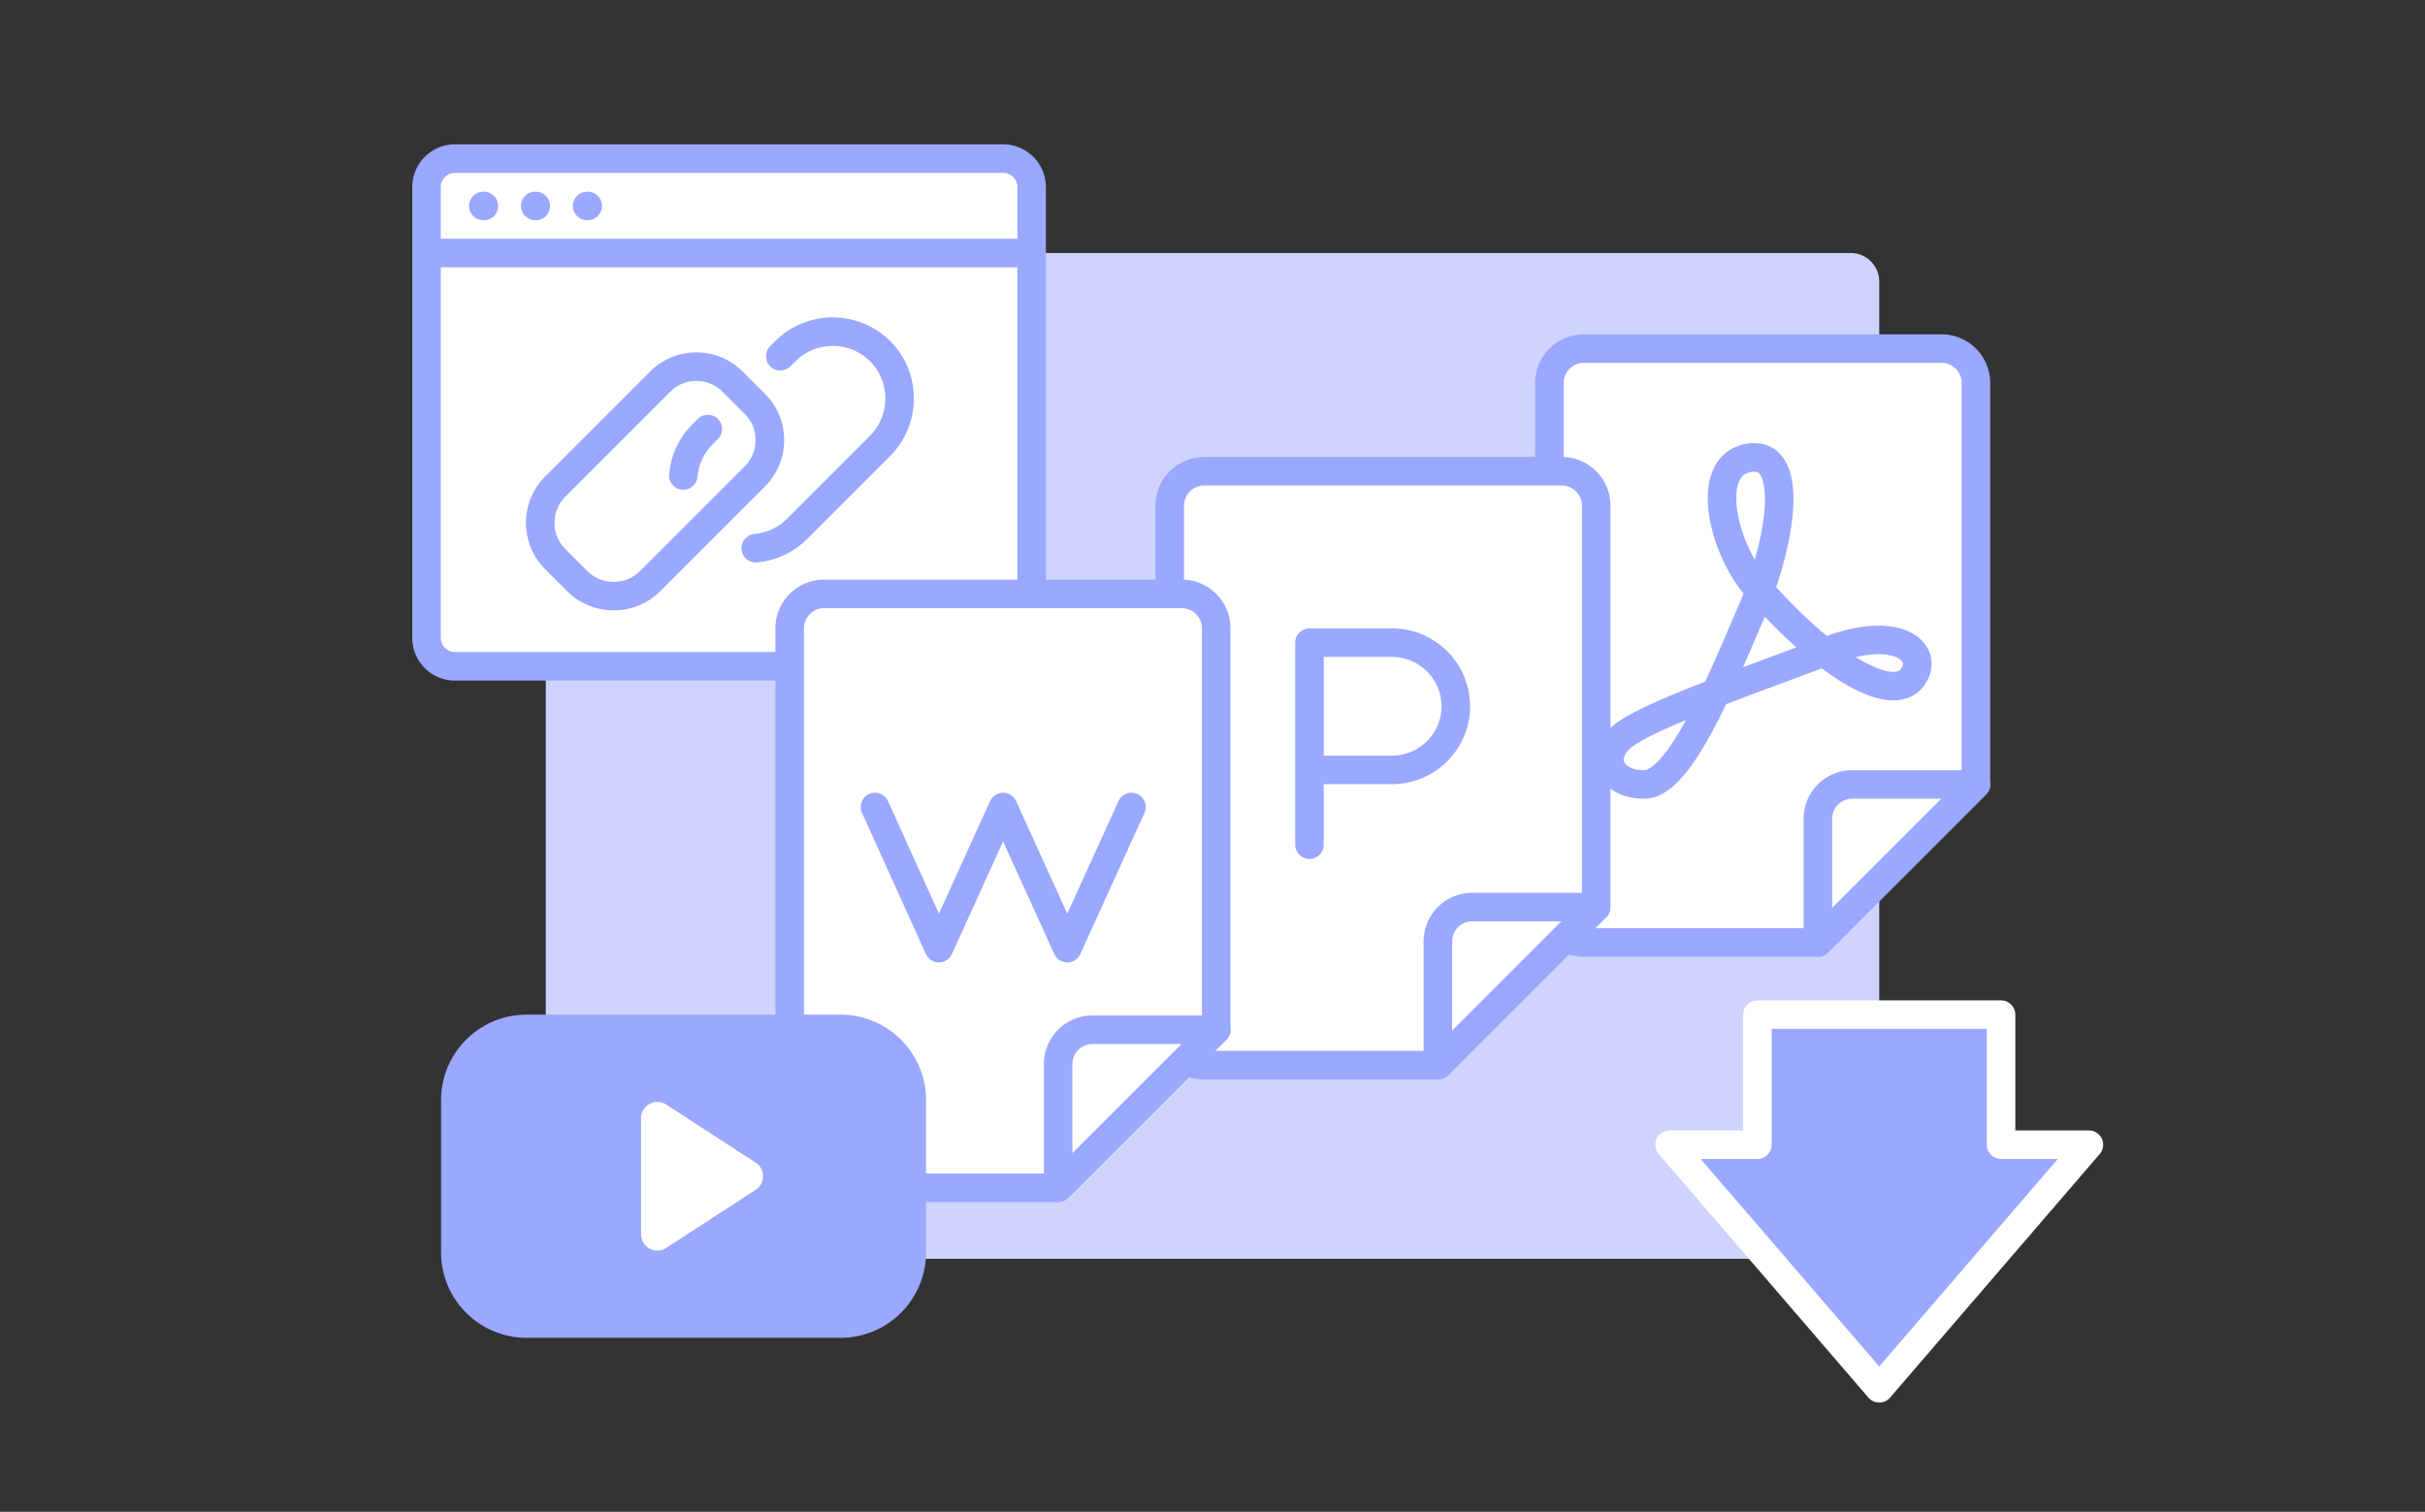 <svg xmlns="http://www.w3.org/2000/svg" viewBox="0 0 85 53">

<rect x="0" y="0" width="85" height="53" fill="#333333" stroke="none"/>

<style>
/* <![CDATA[ */

#bg {
  animation: bg 7s ease-in-out infinite;
}

@keyframes bg {
  0% {
    transform: translate(42.5px, 26.5px) scale(0) translate(-42.5px, -26.5px);
  }
  6% {
    transform: translate(42.5px, 26.5px) scale(1.1) translate(-42.5px, -26.5px);
  }
  9% {
    transform: translate(42.5px, 26.5px) scale(.97) translate(-42.5px, -26.5px);
  }
  12%, 100% {
    transform: translate(42.5px, 26.5px) scale(1) translate(-42.5px, -26.5px);
  }
  0%, 96% {
    opacity: 1;
  }
  100% {
    opacity: 0;
  }
}

#links {
  animation: links 7s ease-in-out infinite;
}

@keyframes links {
  0%, 3% {
    transform: translate(25.5px, 23.4px) scale(0) translate(-25.5px, -23.4px);
  }
  9% {
    transform: translate(25.5px, 23.4px) scale(1.1) translate(-25.5px, -23.4px);
  }
  12% {
    transform: translate(25.5px, 23.4px) scale(.97) translate(-25.5px, -23.4px);
  }
  15%, 100% {
    transform: translate(25.5px, 23.4px) scale(1) translate(-25.5px, -23.4px);
  }
  0%, 96% {
    opacity: 1;
  }
  100% {
    opacity: 0;
  }
}

#acrobat {
  animation: acrobat 7s ease-in-out infinite;
}

@keyframes acrobat {
  0%, 6% {
    transform: translate(61.8px, 33px) scale(0) translate(-61.8px, -33px);
  }
  12% {
    transform: translate(61.8px, 33px) scale(1.1) translate(-61.8px, -33px);
  }
  15% {
    transform: translate(61.8px, 33px) scale(.97) translate(-61.8px, -33px);
  }
  18%, 100% {
    transform: translate(61.8px, 33px) scale(1) translate(-61.8px, -33px);
  }
  0%, 96% {
    opacity: 1;
  }
  100% {
    opacity: 0;
  }
}

#ppoint {
  animation: ppoint 7s ease-in-out infinite;
}

@keyframes ppoint {
  0%, 9% {
    transform: translate(48.5px, 37.3px) scale(0) translate(-48.5px, -37.3px);
  }
  15% {
    transform: translate(48.5px, 37.3px) scale(1.1) translate(-48.5px, -37.3px);
  }
  18% {
    transform: translate(48.5px, 37.3px) scale(.97) translate(-48.5px, -37.3px);
  }
  21%, 100% {
    transform: translate(48.5px, 37.3px) scale(1) translate(-48.5px, -37.3px);
  }
  0%, 96% {
    opacity: 1;
  }
  100% {
    opacity: 0;
  }
}

#word {
  animation: word 7s ease-in-out infinite;
}

@keyframes word {
  0%, 12% {
    transform: translate(35.1px, 41.6px) scale(0) translate(-35.1px, -41.6px);
  }
  18% {
    transform: translate(35.1px, 41.6px) scale(1.1) translate(-35.1px, -41.6px);
  }
  21% {
    transform: translate(35.1px, 41.6px) scale(.97) translate(-35.1px, -41.6px);
  }
  24%, 100% {
    transform: translate(35.1px, 41.6px) scale(1) translate(-35.1px, -41.6px);
  }
  0%, 96% {
    opacity: 1;
  }
  100% {
    opacity: 0;
  }
}

#video {
  animation: video 7s ease-in-out infinite;
}

@keyframes video {
  0%, 15% {
    transform: translate(24px, 41.2px) scale(0) translate(-24px, -41.2px);
  }
  21% {
    transform: translate(24px, 41.2px) scale(1.1) translate(-24px, -41.2px);
  }
  24% {
    transform: translate(24px, 41.2px) scale(.97) translate(-24px, -41.2px);
  }
  27%, 100% {
    transform: translate(24px, 41.2px) scale(1) translate(-24px, -41.2px);
  }
  0%, 96% {
    opacity: 1;
  }
  100% {
    opacity: 0;
  }
}

#arrow {
  animation: arrow 7s ease-in-out infinite;
}

@keyframes arrow {
  
  21%, 58%, 97% {
    transform: translate(0px, -1px);
  }

  25%, 62% {
    transform: translate(0px, 1.5px);
  }

  30%, 67% {
    transform: translate(0px, -.5px);
  }

  33%, 53%, 70%, 90%, 100% {
    transform: translate(0px, 0px);
  }

  24%, 96% {
    opacity: 1;
  }
  0%, 20%, 100% {
    opacity: 0;
  }
}

/* ]]> */
</style>

<path id="bg" fill="#CFD4FF" d="M64.87 44.13H20.13a1 1 0 0 1-1-1V9.87a1 1 0 0 1 1-1h44.74a1 1 0 0 1 1 1v33.26a1 1 0 0 1-1 1z"/>
<g id="links" stroke="#9AA8FF" stroke-miterlimit="10">
  <path fill="#FFF" stroke-linejoin="round" d="M35.16 23.36H15.95a1 1 0 0 1-1-1V6.56a1 1 0 0 1 1-1h19.21a1 1 0 0 1 1 1v15.8a1 1 0 0 1-1 1z"/>
  <g fill="none" stroke-linecap="round">
    <path d="m20.24 20.38-.78-.78a1.8 1.8 0 0 1 0-2.54l3.68-3.68c.7-.7 1.84-.7 2.54 0l.78.78c.7.7.7 1.84 0 2.54l-3.68 3.68c-.7.69-1.84.69-2.54 0z"/>
    <path d="M23.95 16.67c.05-.53.27-1.05.68-1.45l.18-.18M27.35 12.49l.18-.18c.91-.91 2.4-.91 3.32 0h0c.91.91.91 2.4 0 3.32l-2.91 2.91c-.4.4-.92.63-1.45.68"/>
  </g>
  <line x1="14.95" x2="36.16" y1="8.87" y2="8.87" fill="none"/>
  <line x1="16.94" x2="16.96" y1="7.22" y2="7.22" fill="none" stroke-linecap="round"/>
  <line x1="18.76" x2="18.78" y1="7.22" y2="7.22" fill="none" stroke-linecap="round"/>
  <line x1="20.58" x2="20.6" y1="7.22" y2="7.22" fill="none" stroke-linecap="round"/>
</g>
<g id="acrobat" stroke="#9AA8FF" stroke-linecap="round" stroke-linejoin="round" stroke-miterlimit="10">
  <path fill="#FFF" d="M63.72 33.04h-8.2a1.2 1.2 0 0 1-1.21-1.21v-18.4c0-.67.54-1.21 1.21-1.21h12.53c.67 0 1.21.54 1.21 1.21V27.5l-5.54 5.54z"/>
  <path fill="none" d="M69.26 27.5h-4.33a1.2 1.2 0 0 0-1.21 1.21v4.33l5.54-5.54zM61.57 20.57c-1.18-1.34-1.88-4.26-.26-4.52 1.62-.26 1.15 2.92.07 5.42-1.08 2.5-2.5 6.03-3.75 6.03s-1.69-1.08-.59-1.81c1.09-.73 4.33-1.85 7.04-2.88 2.29-.87 3.39-.06 3.07.73-.51 1.26-2.8.17-5.58-2.97z"/>
</g>
<g id="ppoint" stroke="#9AA8FF" stroke-linecap="round" stroke-linejoin="round" stroke-miterlimit="10">
  <path fill="#FFF" d="M50.41 37.34h-8.2A1.2 1.2 0 0 1 41 36.13v-18.4c0-.67.54-1.21 1.21-1.21h12.53c.67 0 1.21.54 1.21 1.21V31.8l-5.54 5.54z"/>
  <path fill="none" d="M55.94 31.8h-4.33a1.2 1.2 0 0 0-1.21 1.21v4.33l5.54-5.54zM45.9 26.99h2.9a2.24 2.24 0 0 0 2.23-2.23v0a2.24 2.24 0 0 0-2.23-2.23h-2.9v7.08"/>
</g>
<g id="word" stroke="#9AA8FF" stroke-linecap="round" stroke-linejoin="round" stroke-miterlimit="10">
  <path fill="#FFF" d="M37.09 41.64h-8.2a1.2 1.2 0 0 1-1.21-1.21v-18.4c0-.67.54-1.21 1.21-1.21h12.53c.67 0 1.21.54 1.21 1.21V36.1l-5.54 5.54z"/>
  <path fill="none" d="M42.63 36.1H38.3a1.2 1.2 0 0 0-1.21 1.21v4.33l5.54-5.54z"/>
  <polyline fill="none" points="39.66 28.29 37.41 33.24 35.16 28.29 32.91 33.24 30.67 28.29"/>
</g>
<g id="video">
  <path fill="#9AA8FF" d="M29.46 46.9h-11a3 3 0 0 1-3-3v-5.33a3 3 0 0 1 3-3h11a3 3 0 0 1 3 3v5.33a3 3 0 0 1-3 3z"/>
  <path fill="#FFF" d="M22.47 43.27V39.2c0-.45.5-.72.88-.48l3.14 2.04c.34.22.34.73 0 .95l-3.14 2.04a.57.57 0 0 1-.88-.48z"/>
</g>
<polygon id="arrow" fill="#9AA8FF" stroke="#FFF" stroke-linejoin="round" stroke-miterlimit="10" points="70.14 40.13 70.14 35.57 61.6 35.57 61.6 40.13 58.52 40.13 65.87 48.67 73.22 40.13"/>
</svg>